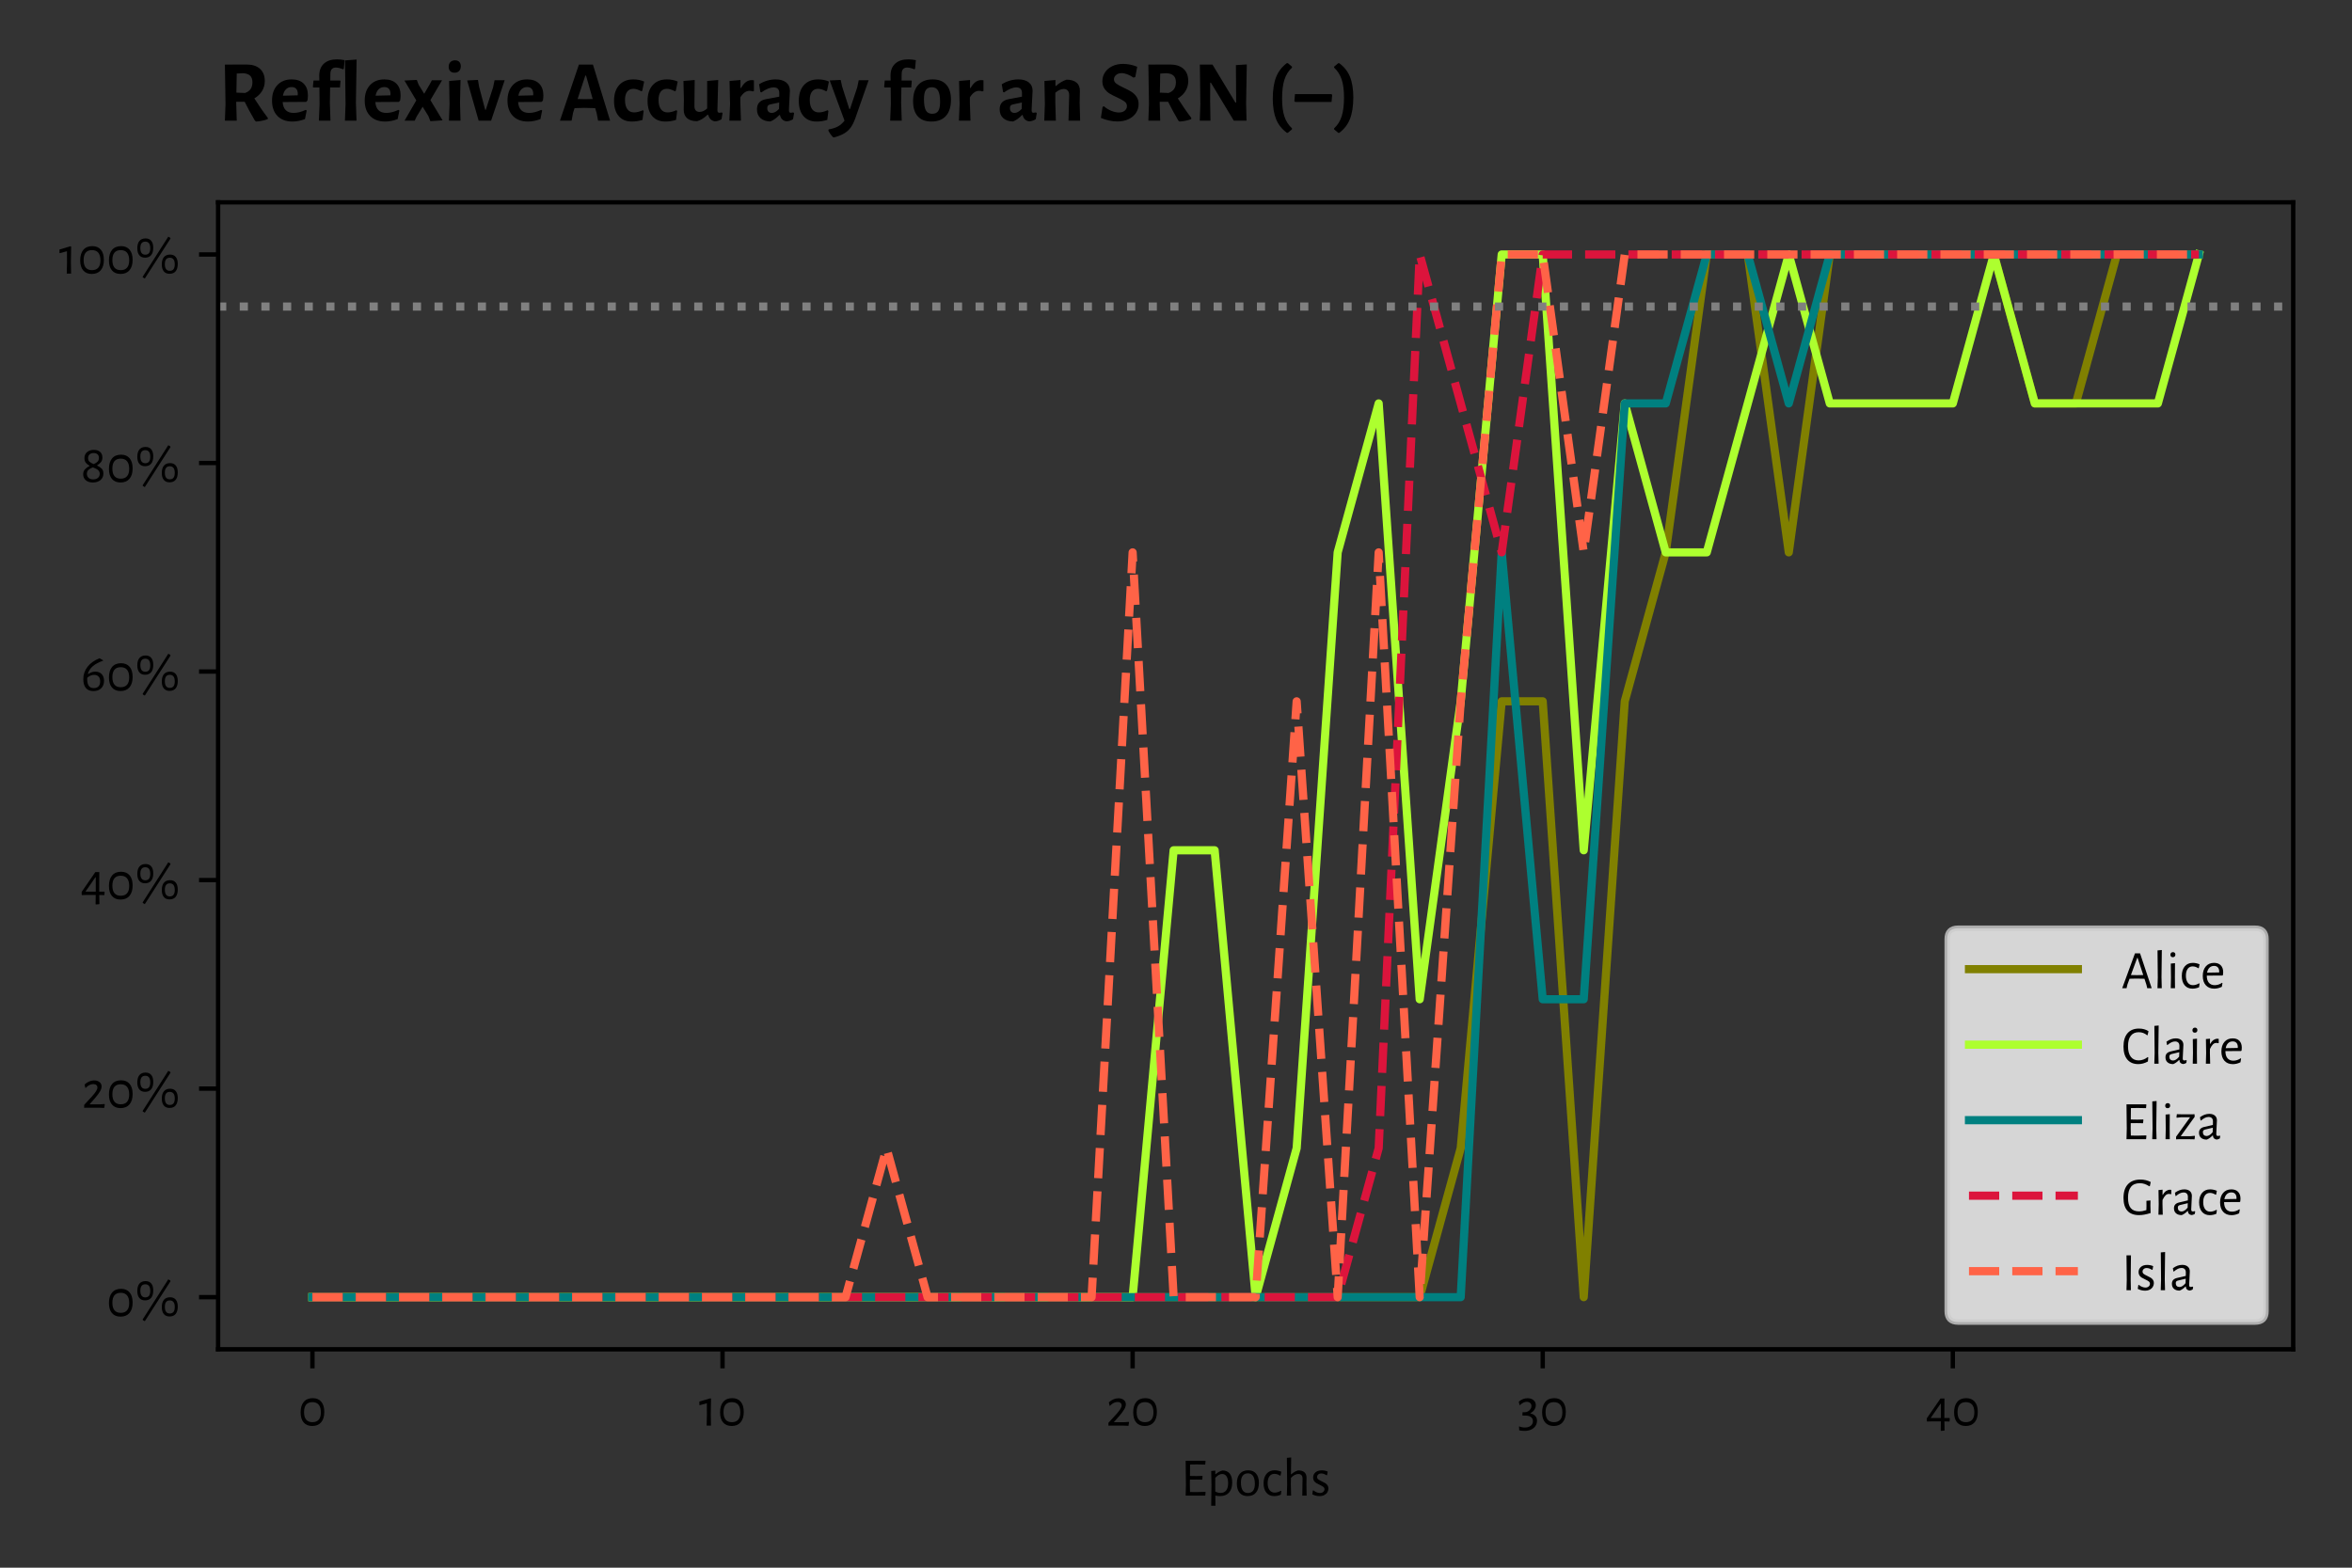 <?xml version="1.0" encoding="utf-8" standalone="no"?>
<!DOCTYPE svg PUBLIC "-//W3C//DTD SVG 1.1//EN"
  "http://www.w3.org/Graphics/SVG/1.1/DTD/svg11.dtd">
<!-- Created with matplotlib (https://matplotlib.org/) -->
<svg height="288pt" version="1.1" viewBox="0 0 432 288" width="432pt" xmlns="http://www.w3.org/2000/svg" xmlns:xlink="http://www.w3.org/1999/xlink">
 <rect x="0" y="0" width="432" height="288" fill="#333333" stroke="none"/>
 <defs>
  <style type="text/css">*{stroke-linecap:butt;stroke-linejoin:round;}</style>
 </defs>
 <g id="figure_1">
  <g id="patch_1">
   <path d="M 0 288 
L 432 288 
L 432 0 
L 0 0 
z
" style="fill:none;"/>
  </g>
  <g id="axes_1">
   <g id="patch_2">
    <path d="M 40.06 247.877 
L 421.2 247.877 
L 421.2 37.17 
L 40.06 37.17 
z
" style="fill:none;"/>
   </g>
   <g id="matplotlib.axis_1">
    <g id="xtick_1">
     <g id="line2d_1">
      <defs>
       <path d="M 0 0 
L 0 3.5 
" id="mfe9cd9cbf0" style="stroke:#000000;stroke-width:0.8;"/>
      </defs>
      <g>
       <use style="stroke:#000000;stroke-width:0.8;" x="57.385" xlink:href="#mfe9cd9cbf0" y="247.877"/>
      </g>
     </g>
     <g id="text_1">
      <!-- 0 -->
      <g transform="translate(54.745 261.898)scale(0.1 -0.1)">
       <defs>
        <path d="M 27 50.406 
Q 37.094 50.406 42.641 43.844 
Q 48.203 37.297 48.203 25.203 
Q 48.203 12.797 42.391 6.047 
Q 36.594 -0.703 26 -0.703 
Q 15.797 -0.703 10.25 5.797 
Q 4.703 12.297 4.703 24.203 
Q 4.703 36.797 10.5 43.594 
Q 16.297 50.406 27 50.406 
z
M 26.297 43.094 
Q 18.703 43.094 14.844 38.5 
Q 11 33.906 11 24.797 
Q 11 15.594 14.891 10.938 
Q 18.797 6.297 26.406 6.297 
Q 34 6.297 37.953 10.844 
Q 41.906 15.406 41.906 24.297 
Q 41.906 33.594 37.953 38.344 
Q 34 43.094 26.297 43.094 
z
" id="AlegreyaSans-Regular-48"/>
       </defs>
       <use xlink:href="#AlegreyaSans-Regular-48"/>
      </g>
     </g>
    </g>
    <g id="xtick_2">
     <g id="line2d_2">
      <g>
       <use style="stroke:#000000;stroke-width:0.8;" x="132.709" xlink:href="#mfe9cd9cbf0" y="247.877"/>
      </g>
     </g>
     <g id="text_2">
      <!-- 10 -->
      <g transform="translate(128.349 261.898)scale(0.1 -0.1)">
       <defs>
        <path d="M 22.5 49.406 
L 22 20.703 
L 22.406 0 
L 14.406 0 
L 14.906 19.703 
L 14.797 41.094 
L 1.906 37.5 
L 1.094 37.906 
L 1.094 44.203 
L 21.297 50.203 
z
" id="AlegreyaSans-Regular-49"/>
       </defs>
       <use xlink:href="#AlegreyaSans-Regular-49"/>
       <use x="34.4" xlink:href="#AlegreyaSans-Regular-48"/>
      </g>
     </g>
    </g>
    <g id="xtick_3">
     <g id="line2d_3">
      <g>
       <use style="stroke:#000000;stroke-width:0.8;" x="208.033" xlink:href="#mfe9cd9cbf0" y="247.877"/>
      </g>
     </g>
     <g id="text_3">
      <!-- 20 -->
      <g transform="translate(203.118 261.898)scale(0.1 -0.1)">
       <defs>
        <path d="M 23 50.203 
Q 29 50.203 32.844 47.141 
Q 36.703 44.094 36.703 39.094 
Q 36.703 35.094 33.891 30.141 
Q 31.094 25.203 25 18.094 
L 14.906 6.594 
L 15.094 6.203 
L 33.594 6.203 
L 42 6.797 
L 42.594 6.297 
L 41.5 -0.406 
L 31.297 0 
L 8.906 0 
L 5.203 -0.203 
L 4.703 0.203 
L 4.703 5.203 
L 18.594 20.297 
Q 24 26.297 26.5 30.25 
Q 29 34.203 29 37.203 
Q 29 39.906 27 41.656 
Q 25 43.406 21.406 43.406 
Q 17.797 43.406 14.25 41.594 
Q 10.703 39.797 7.797 36.594 
L 6.797 36.594 
L 5.5 42.703 
Q 9.406 46.297 13.906 48.25 
Q 18.406 50.203 23 50.203 
z
" id="AlegreyaSans-Regular-50"/>
       </defs>
       <use xlink:href="#AlegreyaSans-Regular-50"/>
       <use x="45.5" xlink:href="#AlegreyaSans-Regular-48"/>
      </g>
     </g>
    </g>
    <g id="xtick_4">
     <g id="line2d_4">
      <g>
       <use style="stroke:#000000;stroke-width:0.8;" x="283.357" xlink:href="#mfe9cd9cbf0" y="247.877"/>
      </g>
     </g>
     <g id="text_4">
      <!-- 30 -->
      <g transform="translate(278.657 261.898)scale(0.1 -0.1)">
       <defs>
        <path d="M 19.094 50.297 
Q 25.906 50.297 30.094 46.75 
Q 34.297 43.203 34.297 37.594 
Q 34.297 33.297 31.75 29.297 
Q 29.203 25.297 24.297 22.797 
L 24.297 22.406 
Q 30.297 21 33.391 17.594 
Q 36.5 14.203 36.5 9.094 
Q 36.5 3.594 33.641 -0.703 
Q 30.797 -5 25.594 -7.344 
Q 20.406 -9.703 13.703 -9.703 
Q 9.094 -9.703 3.906 -8.797 
L 3.406 -2 
L 4 -1.5 
Q 8.703 -3.5 14.203 -3.5 
Q 20.797 -3.5 24.891 -0.344 
Q 29 2.797 29 8.094 
Q 29 12.797 25.641 15.5 
Q 22.297 18.203 16.094 18.406 
L 10.203 18.406 
L 9.703 19 
L 9.906 24.5 
L 14.297 24.594 
Q 17 24.594 19.797 26.094 
Q 22.594 27.594 24.438 30.188 
Q 26.297 32.797 26.297 35.906 
Q 26.297 39.5 23.891 41.594 
Q 21.5 43.703 17.594 43.703 
Q 14.5 43.703 11.547 42.25 
Q 8.594 40.797 5.203 37.797 
L 4.297 37.797 
L 3.094 44.094 
Q 10.594 50.297 19.094 50.297 
z
" id="AlegreyaSans-Regular-51"/>
       </defs>
       <use xlink:href="#AlegreyaSans-Regular-51"/>
       <use x="41.2" xlink:href="#AlegreyaSans-Regular-48"/>
      </g>
     </g>
    </g>
    <g id="xtick_5">
     <g id="line2d_5">
      <g>
       <use style="stroke:#000000;stroke-width:0.8;" x="358.681" xlink:href="#mfe9cd9cbf0" y="247.877"/>
      </g>
     </g>
     <g id="text_5">
      <!-- 40 -->
      <g transform="translate(353.636 261.898)scale(0.1 -0.1)">
       <defs>
        <path d="M 35.203 7.703 
L 35 7.703 
L 35.297 -8.594 
L 34.797 -9.203 
L 28.797 -9.703 
L 28.297 -9.094 
L 28.5 7.703 
L 9.797 7.703 
L 3.203 7.5 
L 2.703 8.297 
L 2.703 13.406 
L 27.797 49.797 
L 35.094 49.797 
L 34.906 13.906 
L 44.297 13.906 
L 44.906 13.094 
L 44.406 7.5 
z
M 28.594 13.906 
L 28.594 40.203 
L 27.906 40.203 
L 9.703 13.906 
z
" id="AlegreyaSans-Regular-52"/>
       </defs>
       <use xlink:href="#AlegreyaSans-Regular-52"/>
       <use x="48.1" xlink:href="#AlegreyaSans-Regular-48"/>
      </g>
     </g>
    </g>
    <g id="text_6">
     <!-- Epochs -->
     <g transform="translate(216.845 274.768)scale(0.1 -0.1)">
      <defs>
       <path d="M 45.906 6.203 
L 45.297 0 
L 9.297 0 
L 9.797 19.297 
L 9.297 64.094 
L 45.406 64.094 
L 45.797 63.297 
L 45.203 57.094 
L 30.094 57.406 
L 17.406 57.203 
L 17.203 36.203 
L 29.203 36 
L 39.797 36.297 
L 40.406 35.594 
L 39.703 29.406 
L 28.5 29.594 
L 17.094 29.5 
L 17 20 
L 17.297 6.703 
L 30 6.594 
L 45.406 7 
z
" id="AlegreyaSans-Regular-69"/>
       <path d="M 28.797 46.297 
Q 37.406 46.297 42 40.594 
Q 46.594 34.906 46.594 24.297 
Q 46.594 12.297 40.797 5.75 
Q 35 -0.797 24.297 -0.797 
Q 20.094 -0.797 15.594 0.094 
L 15.797 -18.5 
L 8 -18.5 
L 8.5 19.406 
L 8 45.297 
L 15.594 46 
L 15.5 39.5 
L 16.203 39.5 
Q 19.703 42.406 22.5 43.906 
Q 25.297 45.406 28.797 46.297 
z
M 25.297 5 
Q 31.906 5 35.5 9.594 
Q 39.094 14.203 39.094 22.703 
Q 39.094 31 36.25 35.391 
Q 33.406 39.797 28.094 39.797 
Q 25 39.797 21.953 38.094 
Q 18.906 36.406 15.5 32.797 
L 15.406 20.094 
L 15.5 7.594 
Q 20.406 5 25.297 5 
z
" id="AlegreyaSans-Regular-112"/>
       <path d="M 25.094 46.594 
Q 34.406 46.594 39.547 40.547 
Q 44.703 34.5 44.703 23.5 
Q 44.703 11.906 39.297 5.547 
Q 33.906 -0.797 23.906 -0.797 
Q 14.5 -0.797 9.344 5.25 
Q 4.203 11.297 4.203 22.297 
Q 4.203 33.906 9.641 40.25 
Q 15.094 46.594 25.094 46.594 
z
M 24.594 41 
Q 18.297 41 15 36.703 
Q 11.703 32.406 11.703 24.094 
Q 11.703 14.5 14.953 9.703 
Q 18.203 4.906 24.406 4.906 
Q 30.703 4.906 34 9.094 
Q 37.297 13.297 37.297 21.703 
Q 37.297 31.203 34.047 36.094 
Q 30.797 41 24.594 41 
z
" id="AlegreyaSans-Regular-111"/>
       <path d="M 24.5 46.594 
Q 27.594 46.594 30.938 45.844 
Q 34.297 45.094 36.797 43.906 
L 35.406 37 
L 34.5 36.703 
Q 29.297 40.094 24.203 40.094 
Q 18.297 40.094 15 35.594 
Q 11.703 31.094 11.703 23 
Q 11.703 14.906 15.141 10.25 
Q 18.594 5.594 24.703 5.594 
Q 27.406 5.594 30.344 6.5 
Q 33.297 7.406 35.906 9 
L 36.797 8.5 
L 35.906 1.797 
Q 29.797 -0.797 23.703 -0.797 
Q 14.594 -0.797 9.391 5.453 
Q 4.203 11.703 4.203 22.594 
Q 4.203 33.703 9.641 40.141 
Q 15.094 46.594 24.5 46.594 
z
" id="AlegreyaSans-Regular-99"/>
       <path d="M 37.297 31.094 
Q 37.406 35.203 35.406 37.5 
Q 33.406 39.797 29.5 39.797 
Q 22.906 39.797 16 32.703 
L 15.797 20.094 
L 16.297 0 
L 8.406 0 
L 9 19.5 
L 8.5 69.5 
L 16.406 70.203 
L 16 39.297 
L 16.594 39.297 
Q 22.797 44.797 29.297 46.406 
Q 36.906 46.406 40.797 42.906 
Q 44.703 39.406 44.594 32.906 
L 44.406 19.906 
L 44.797 0 
L 36.797 0 
z
" id="AlegreyaSans-Regular-104"/>
       <path d="M 20.5 46.5 
Q 26.203 46.5 31.5 44.297 
L 30.406 37.797 
L 29.203 37.5 
Q 24.203 40.797 19.594 40.797 
Q 16.203 40.797 14.094 38.891 
Q 12 37 12 34.297 
Q 12 31.594 14.141 29.938 
Q 16.297 28.297 20.797 26.203 
Q 24.703 24.406 27.047 22.953 
Q 29.406 21.5 31.094 19.094 
Q 32.797 16.703 32.797 13.203 
Q 32.797 9.5 30.891 6.297 
Q 29 3.094 25.297 1.141 
Q 21.594 -0.797 16.5 -0.797 
Q 9.5 -0.797 3.203 2.5 
L 4.203 9.297 
L 5.094 9.906 
Q 7.906 7.5 11.156 6.203 
Q 14.406 4.906 17.297 4.906 
Q 21 4.906 23.297 6.953 
Q 25.594 9 25.594 11.797 
Q 25.594 14.5 23.438 16.141 
Q 21.297 17.797 16.797 19.906 
Q 12.906 21.703 10.5 23.141 
Q 8.094 24.594 6.391 27.094 
Q 4.703 29.594 4.703 33.297 
Q 4.703 39.094 8.953 42.797 
Q 13.203 46.5 20.5 46.5 
z
" id="AlegreyaSans-Regular-115"/>
      </defs>
      <use xlink:href="#AlegreyaSans-Regular-69"/>
      <use x="48.2" xlink:href="#AlegreyaSans-Regular-112"/>
      <use x="99.1" xlink:href="#AlegreyaSans-Regular-111"/>
      <use x="148.2" xlink:href="#AlegreyaSans-Regular-99"/>
      <use x="186.7" xlink:href="#AlegreyaSans-Regular-104"/>
      <use x="238.7" xlink:href="#AlegreyaSans-Regular-115"/>
     </g>
    </g>
   </g>
   <g id="matplotlib.axis_2">
    <g id="ytick_1">
     <g id="line2d_6">
      <defs>
       <path d="M 0 0 
L -3.5 0 
" id="m7530959722" style="stroke:#000000;stroke-width:0.8;"/>
      </defs>
      <g>
       <use style="stroke:#000000;stroke-width:0.8;" x="40.06" xlink:href="#m7530959722" y="238.3"/>
      </g>
     </g>
     <g id="text_7">
      <!-- 0% -->
      <g transform="translate(19.54 241.81)scale(0.1 -0.1)">
       <defs>
        <path d="M 64.406 65.797 
L 65 64.406 
L 17.797 -9.094 
L 14.297 -7.094 
L 13.797 -5.906 
L 60.906 67.797 
z
M 19.203 64.594 
Q 26 64.594 29.641 60.141 
Q 33.297 55.703 33.297 47.406 
Q 33.297 38.5 29.391 33.844 
Q 25.5 29.203 18.203 29.203 
Q 11.406 29.203 7.703 33.641 
Q 4 38.094 4 46.5 
Q 4 55.297 7.891 59.938 
Q 11.797 64.594 19.203 64.594 
z
M 18.594 58.703 
Q 9.594 58.703 9.594 47 
Q 9.594 34.703 18.703 34.703 
Q 27.797 34.703 27.797 46.5 
Q 27.797 58.703 18.594 58.703 
z
M 64.203 34.906 
Q 71 34.906 74.641 30.5 
Q 78.297 26.094 78.297 17.797 
Q 78.297 8.906 74.438 4.25 
Q 70.594 -0.406 63.203 -0.406 
Q 56.406 -0.406 52.703 4.047 
Q 49 8.5 49 16.797 
Q 49 25.594 52.891 30.25 
Q 56.797 34.906 64.203 34.906 
z
M 63.594 29.094 
Q 54.594 29.094 54.594 17.297 
Q 54.594 5.094 63.703 5.094 
Q 72.797 5.094 72.797 16.906 
Q 72.797 29.094 63.594 29.094 
z
" id="AlegreyaSans-Regular-37"/>
       </defs>
       <use xlink:href="#AlegreyaSans-Regular-48"/>
       <use x="52.8" xlink:href="#AlegreyaSans-Regular-37"/>
      </g>
     </g>
    </g>
    <g id="ytick_2">
     <g id="line2d_7">
      <g>
       <use style="stroke:#000000;stroke-width:0.8;" x="40.06" xlink:href="#m7530959722" y="199.989"/>
      </g>
     </g>
     <g id="text_8">
      <!-- 20% -->
      <g transform="translate(14.99 203.5)scale(0.1 -0.1)">
       <use xlink:href="#AlegreyaSans-Regular-50"/>
       <use x="45.5" xlink:href="#AlegreyaSans-Regular-48"/>
       <use x="98.3" xlink:href="#AlegreyaSans-Regular-37"/>
      </g>
     </g>
    </g>
    <g id="ytick_3">
     <g id="line2d_8">
      <g>
       <use style="stroke:#000000;stroke-width:0.8;" x="40.06" xlink:href="#m7530959722" y="161.679"/>
      </g>
     </g>
     <g id="text_9">
      <!-- 40% -->
      <g transform="translate(14.73 165.189)scale(0.1 -0.1)">
       <use xlink:href="#AlegreyaSans-Regular-52"/>
       <use x="48.1" xlink:href="#AlegreyaSans-Regular-48"/>
       <use x="100.9" xlink:href="#AlegreyaSans-Regular-37"/>
      </g>
     </g>
    </g>
    <g id="ytick_4">
     <g id="line2d_9">
      <g>
       <use style="stroke:#000000;stroke-width:0.8;" x="40.06" xlink:href="#m7530959722" y="123.369"/>
      </g>
     </g>
     <g id="text_10">
      <!-- 60% -->
      <g transform="translate(14.84 126.879)scale(0.1 -0.1)">
       <defs>
        <path d="M 26.703 34.906 
Q 34.203 34.906 38.453 30.297 
Q 42.703 25.703 42.703 18 
Q 42.703 9.703 37.5 4.453 
Q 32.297 -0.797 23.203 -0.797 
Q 14 -0.797 9.297 4.891 
Q 4.594 10.594 4.594 21.094 
Q 4.594 33.797 12.344 43.797 
Q 20.094 53.797 34.203 59.406 
L 34.703 59.406 
L 40.906 55.797 
L 40.906 55 
Q 28.906 50.797 22.156 45 
Q 15.406 39.203 13.094 31.203 
L 13.703 30.5 
Q 19.703 34.906 26.703 34.906 
z
M 23.797 4.703 
Q 29.406 4.703 32.5 7.844 
Q 35.594 11 35.594 16.906 
Q 35.594 22.703 32.688 25.844 
Q 29.797 29 24.5 29 
Q 17.906 29 11.906 23.797 
Q 11.797 22.906 11.797 21.094 
Q 11.797 12.906 14.688 8.797 
Q 17.594 4.703 23.797 4.703 
z
" id="AlegreyaSans-Regular-54"/>
       </defs>
       <use xlink:href="#AlegreyaSans-Regular-54"/>
       <use x="47" xlink:href="#AlegreyaSans-Regular-48"/>
       <use x="99.8" xlink:href="#AlegreyaSans-Regular-37"/>
      </g>
     </g>
    </g>
    <g id="ytick_5">
     <g id="line2d_10">
      <g>
       <use style="stroke:#000000;stroke-width:0.8;" x="40.06" xlink:href="#m7530959722" y="85.058"/>
      </g>
     </g>
     <g id="text_11">
      <!-- 80% -->
      <g transform="translate(14.799 88.568)scale(0.1 -0.1)">
       <defs>
        <path d="M 24.5 59.203 
Q 31.797 59.203 35.938 55.453 
Q 40.094 51.703 40.094 45.203 
Q 40.094 40.094 37.5 36.797 
Q 34.906 33.5 30.406 30.906 
L 30.406 30.406 
Q 35.797 27.797 38.844 24.641 
Q 41.906 21.5 41.906 15.797 
Q 41.906 8.297 36.594 3.797 
Q 31.297 -0.703 22.5 -0.703 
Q 14.297 -0.703 9.547 3.438 
Q 4.797 7.594 4.797 14.297 
Q 4.797 19.906 8 23.453 
Q 11.203 27 16.5 29.594 
L 16.5 30.094 
Q 12.297 32.297 9.688 35.5 
Q 7.094 38.703 7.094 43.906 
Q 7.094 51 11.891 55.094 
Q 16.703 59.203 24.5 59.203 
z
M 24.094 53.406 
Q 19.406 53.406 16.594 50.906 
Q 13.797 48.406 13.797 44.094 
Q 13.797 39.797 16.438 37.438 
Q 19.094 35.094 24.094 33.094 
Q 28.594 35 31.141 37.547 
Q 33.703 40.094 33.703 44.5 
Q 33.703 48.703 31.141 51.047 
Q 28.594 53.406 24.094 53.406 
z
M 22.703 27.094 
Q 17.594 25.297 14.594 22.594 
Q 11.594 19.906 11.594 15.094 
Q 11.594 10.594 14.75 7.797 
Q 17.906 5 23.203 5 
Q 28.703 5 31.953 7.844 
Q 35.203 10.703 35.203 15.297 
Q 35.203 18.5 33.5 20.641 
Q 31.797 22.797 29.438 24.047 
Q 27.094 25.297 22.703 27.094 
z
" id="AlegreyaSans-Regular-56"/>
       </defs>
       <use xlink:href="#AlegreyaSans-Regular-56"/>
       <use x="47.4" xlink:href="#AlegreyaSans-Regular-48"/>
       <use x="100.2" xlink:href="#AlegreyaSans-Regular-37"/>
      </g>
     </g>
    </g>
    <g id="ytick_6">
     <g id="line2d_11">
      <g>
       <use style="stroke:#000000;stroke-width:0.8;" x="40.06" xlink:href="#m7530959722" y="46.748"/>
      </g>
     </g>
     <g id="text_12">
      <!-- 100% -->
      <g transform="translate(10.819 50.258)scale(0.1 -0.1)">
       <use xlink:href="#AlegreyaSans-Regular-49"/>
       <use x="34.4" xlink:href="#AlegreyaSans-Regular-48"/>
       <use x="87.2" xlink:href="#AlegreyaSans-Regular-48"/>
       <use x="140" xlink:href="#AlegreyaSans-Regular-37"/>
      </g>
     </g>
    </g>
   </g>
   <g id="line2d_12">
    <path clip-path="url(#p72a2c7a89c)" d="M 57.385 238.3 
L 64.917 238.3 
L 72.449 238.3 
L 79.982 238.3 
L 87.514 238.3 
L 95.047 238.3 
L 102.579 238.3 
L 110.111 238.3 
L 117.644 238.3 
L 125.176 238.3 
L 132.709 238.3 
L 140.241 238.3 
L 147.773 238.3 
L 155.306 238.3 
L 162.838 238.3 
L 170.371 238.3 
L 177.903 238.3 
L 185.436 238.3 
L 192.968 238.3 
L 200.5 238.3 
L 208.033 238.3 
L 215.565 238.3 
L 223.098 238.3 
L 230.63 238.3 
L 238.162 238.3 
L 245.695 238.3 
L 253.227 238.3 
L 260.76 238.3 
L 268.292 210.935 
L 275.824 128.841 
L 283.357 128.841 
L 290.889 238.3 
L 298.422 128.841 
L 305.954 101.477 
L 313.487 46.748 
L 321.019 46.748 
L 328.551 101.477 
L 336.084 46.748 
L 343.616 46.748 
L 351.149 46.748 
L 358.681 46.748 
L 366.213 46.748 
L 373.746 74.112 
L 381.278 74.112 
L 388.811 46.748 
L 396.343 46.748 
L 403.875 46.748 
" style="fill:none;stroke:#808000;stroke-linecap:square;stroke-width:1.5;"/>
   </g>
   <g id="line2d_13">
    <path clip-path="url(#p72a2c7a89c)" d="M 57.385 238.3 
L 64.917 238.3 
L 72.449 238.3 
L 79.982 238.3 
L 87.514 238.3 
L 95.047 238.3 
L 102.579 238.3 
L 110.111 238.3 
L 117.644 238.3 
L 125.176 238.3 
L 132.709 238.3 
L 140.241 238.3 
L 147.773 238.3 
L 155.306 238.3 
L 162.838 238.3 
L 170.371 238.3 
L 177.903 238.3 
L 185.436 238.3 
L 192.968 238.3 
L 200.5 238.3 
L 208.033 238.3 
L 215.565 156.206 
L 223.098 156.206 
L 230.63 238.3 
L 238.162 210.935 
L 245.695 101.477 
L 253.227 74.112 
L 260.76 183.571 
L 268.292 128.841 
L 275.824 46.748 
L 283.357 46.748 
L 290.889 156.206 
L 298.422 74.112 
L 305.954 101.477 
L 313.487 101.477 
L 321.019 74.112 
L 328.551 46.748 
L 336.084 74.112 
L 343.616 74.112 
L 351.149 74.112 
L 358.681 74.112 
L 366.213 46.748 
L 373.746 74.112 
L 381.278 74.112 
L 388.811 74.112 
L 396.343 74.112 
L 403.875 46.748 
" style="fill:none;stroke:#adff2f;stroke-linecap:square;stroke-width:1.5;"/>
   </g>
   <g id="line2d_14">
    <path clip-path="url(#p72a2c7a89c)" d="M 57.385 238.3 
L 64.917 238.3 
L 72.449 238.3 
L 79.982 238.3 
L 87.514 238.3 
L 95.047 238.3 
L 102.579 238.3 
L 110.111 238.3 
L 117.644 238.3 
L 125.176 238.3 
L 132.709 238.3 
L 140.241 238.3 
L 147.773 238.3 
L 155.306 238.3 
L 162.838 238.3 
L 170.371 238.3 
L 177.903 238.3 
L 185.436 238.3 
L 192.968 238.3 
L 200.5 238.3 
L 208.033 238.3 
L 215.565 238.3 
L 223.098 238.3 
L 230.63 238.3 
L 238.162 238.3 
L 245.695 238.3 
L 253.227 238.3 
L 260.76 238.3 
L 268.292 238.3 
L 275.824 101.477 
L 283.357 183.571 
L 290.889 183.571 
L 298.422 74.112 
L 305.954 74.112 
L 313.487 46.748 
L 321.019 46.748 
L 328.551 74.112 
L 336.084 46.748 
L 343.616 46.748 
L 351.149 46.748 
L 358.681 46.748 
L 366.213 46.748 
L 373.746 46.748 
L 381.278 46.748 
L 388.811 46.748 
L 396.343 46.748 
L 403.875 46.748 
" style="fill:none;stroke:#008080;stroke-linecap:square;stroke-width:1.5;"/>
   </g>
   <g id="line2d_15">
    <path clip-path="url(#p72a2c7a89c)" d="M 57.385 238.3 
L 64.917 238.3 
L 72.449 238.3 
L 79.982 238.3 
L 87.514 238.3 
L 95.047 238.3 
L 102.579 238.3 
L 110.111 238.3 
L 117.644 238.3 
L 125.176 238.3 
L 132.709 238.3 
L 140.241 238.3 
L 147.773 238.3 
L 155.306 238.3 
L 162.838 238.3 
L 170.371 238.3 
L 177.903 238.3 
L 185.436 238.3 
L 192.968 238.3 
L 200.5 238.3 
L 208.033 238.3 
L 215.565 238.3 
L 223.098 238.3 
L 230.63 238.3 
L 238.162 238.3 
L 245.695 238.3 
L 253.227 210.935 
L 260.76 46.748 
L 268.292 74.112 
L 275.824 101.477 
L 283.357 46.748 
L 290.889 46.748 
L 298.422 46.748 
L 305.954 46.748 
L 313.487 46.748 
L 321.019 46.748 
L 328.551 46.748 
L 336.084 46.748 
L 343.616 46.748 
L 351.149 46.748 
L 358.681 46.748 
L 366.213 46.748 
L 373.746 46.748 
L 381.278 46.748 
L 388.811 46.748 
L 396.343 46.748 
L 403.875 46.748 
" style="fill:none;stroke:#dc143c;stroke-dasharray:5.55,2.4;stroke-dashoffset:0;stroke-width:1.5;"/>
   </g>
   <g id="line2d_16">
    <path clip-path="url(#p72a2c7a89c)" d="M 57.385 238.3 
L 64.917 238.3 
L 72.449 238.3 
L 79.982 238.3 
L 87.514 238.3 
L 95.047 238.3 
L 102.579 238.3 
L 110.111 238.3 
L 117.644 238.3 
L 125.176 238.3 
L 132.709 238.3 
L 140.241 238.3 
L 147.773 238.3 
L 155.306 238.3 
L 162.838 210.935 
L 170.371 238.3 
L 177.903 238.3 
L 185.436 238.3 
L 192.968 238.3 
L 200.5 238.3 
L 208.033 101.477 
L 215.565 238.3 
L 223.098 238.3 
L 230.63 238.3 
L 238.162 128.841 
L 245.695 238.3 
L 253.227 101.477 
L 260.76 238.3 
L 268.292 128.841 
L 275.824 46.748 
L 283.357 46.748 
L 290.889 101.477 
L 298.422 46.748 
L 305.954 46.748 
L 313.487 46.748 
L 321.019 46.748 
L 328.551 46.748 
L 336.084 46.748 
L 343.616 46.748 
L 351.149 46.748 
L 358.681 46.748 
L 366.213 46.748 
L 373.746 46.748 
L 381.278 46.748 
L 388.811 46.748 
L 396.343 46.748 
L 403.875 46.748 
" style="fill:none;stroke:#ff6347;stroke-dasharray:5.55,2.4;stroke-dashoffset:0;stroke-width:1.5;"/>
   </g>
   <g id="line2d_17">
    <path clip-path="url(#p72a2c7a89c)" d="M 40.06 56.325 
L 421.2 56.325 
" style="fill:none;stroke:#808080;stroke-dasharray:1.5,2.475;stroke-dashoffset:0;stroke-width:1.5;"/>
   </g>
   <g id="patch_3">
    <path d="M 40.06 247.877 
L 40.06 37.17 
" style="fill:none;stroke:#000000;stroke-linecap:square;stroke-linejoin:miter;stroke-width:0.8;"/>
   </g>
   <g id="patch_4">
    <path d="M 421.2 247.877 
L 421.2 37.17 
" style="fill:none;stroke:#000000;stroke-linecap:square;stroke-linejoin:miter;stroke-width:0.8;"/>
   </g>
   <g id="patch_5">
    <path d="M 40.06 247.877 
L 421.2 247.877 
" style="fill:none;stroke:#000000;stroke-linecap:square;stroke-linejoin:miter;stroke-width:0.8;"/>
   </g>
   <g id="patch_6">
    <path d="M 40.06 37.17 
L 421.2 37.17 
" style="fill:none;stroke:#000000;stroke-linecap:square;stroke-linejoin:miter;stroke-width:0.8;"/>
   </g>
   <g id="text_13">
    <!-- Reflexive Accuracy for an SRN (−) -->
    <g transform="translate(40.06 22.17)scale(0.16 -0.16)">
     <defs>
      <path d="M 41.594 25.594 
Q 49.406 13.203 57.094 3.203 
L 56.906 1.703 
Q 50.406 -0.594 43.594 -1 
L 42.203 0.094 
Q 35 12.5 30.5 21.703 
L 20.797 21.703 
L 20.797 20.406 
L 21.406 0 
L 7.797 0 
L 8.5 19.203 
L 7.797 64.406 
L 32.5 64.5 
Q 42.594 64.5 48.094 59.547 
Q 53.594 54.594 53.594 45.406 
Q 53.594 39.203 50.438 34.047 
Q 47.297 28.906 41.594 25.594 
z
M 21 32.203 
L 30.906 31.797 
Q 39.406 34.703 39.406 44.094 
Q 39.406 49.203 36.656 51.75 
Q 33.906 54.297 28.203 54.5 
L 21.406 54.094 
z
" id="AlegreyaSans-Bold-82"/>
      <path d="M 42.094 21.594 
L 15.094 21.406 
Q 16 8.906 27.797 8.906 
Q 34 8.906 41.594 12.406 
L 42.703 11.703 
L 40.703 1.797 
Q 33.094 -1 26.406 -1 
Q 15.406 -1 9.156 5.391 
Q 2.906 11.797 2.906 23.094 
Q 2.906 34.297 9 40.844 
Q 15.094 47.406 25.5 47.406 
Q 34.406 47.406 39.25 42.547 
Q 44.094 37.703 44.094 29 
Q 44.094 26.703 43.594 23.203 
z
M 32.5 30.5 
Q 32.5 34.5 30.703 36.547 
Q 28.906 38.594 25.406 38.594 
Q 21.5 38.594 18.891 36.047 
Q 16.297 33.5 15.406 28.703 
L 32.297 29.094 
z
" id="AlegreyaSans-Bold-101"/>
      <path d="M 30.297 70.406 
Q 34.406 70.406 39 69.5 
L 38.094 59.594 
L 37.203 59 
Q 32.5 61 29 61 
Q 22.797 61 22.703 53.906 
L 22.594 46.094 
L 33.906 46.094 
L 34.297 45.406 
L 33.703 38.094 
L 22.406 38.094 
L 22.094 20.5 
L 22.797 0 
L 9.5 0 
L 10.297 19.297 
L 10.094 38.094 
L 3.094 38.094 
L 2.594 38.797 
L 3.297 46.094 
L 10 46.094 
L 9.906 51.594 
Q 9.906 60.594 15.25 65.5 
Q 20.594 70.406 30.297 70.406 
z
" id="AlegreyaSans-Bold-102"/>
      <path d="M 19.094 20.5 
L 19.797 0 
L 6.5 0 
L 7.203 19.297 
L 6.594 69.203 
L 19.906 70.203 
z
" id="AlegreyaSans-Bold-108"/>
      <path d="M 17.594 41.297 
L 24 30.906 
L 30.297 41.703 
L 32.797 46.406 
L 44.5 46.406 
L 31.094 23.594 
L 45.094 0.406 
L 31.094 -0.594 
L 28.797 5.297 
L 22.203 16 
L 15.297 4.703 
L 13.094 0 
L 1.406 0 
L 14.906 23.297 
L 1.297 46.094 
L 15.5 46.797 
z
" id="AlegreyaSans-Bold-120"/>
      <path d="M 7 19.203 
L 6.5 45.594 
L 19.594 46.703 
L 19 20.5 
L 19.594 0 
L 6.297 0 
z
M 13.297 69.297 
Q 16.406 69.297 18.156 67.5 
Q 19.906 65.703 19.906 62.5 
Q 19.906 59.094 18 57.094 
Q 16.094 55.094 12.797 55.094 
Q 9.5 55.094 7.75 56.891 
Q 6 58.703 6 62 
Q 6 65.297 7.953 67.297 
Q 9.906 69.297 13.297 69.297 
z
" id="AlegreyaSans-Bold-105"/>
      <path d="M 14.797 39.094 
L 21.797 12.5 
L 22.5 12.5 
L 30.906 38.406 
L 32.594 46.5 
L 44.203 46.5 
L 28.594 0 
L 14.297 0 
L 1.094 46.203 
L 13.5 46.797 
z
" id="AlegreyaSans-Bold-118"/>
      <path id="AlegreyaSans-Bold-32"/>
      <path d="M 58.406 0 
L 44.594 0 
L 43 8.406 
L 41.297 14.406 
L 28.703 14.703 
L 17.594 14.406 
L 15.906 9.094 
L 14.203 0 
L 0.797 0 
L 22.594 64.406 
L 38.703 64.406 
z
M 38.406 24.906 
L 30.797 51.703 
L 29.906 51.703 
L 21.094 24.906 
L 29.703 24.703 
z
" id="AlegreyaSans-Bold-65"/>
      <path d="M 25.203 47.406 
Q 28.5 47.406 31.75 46.75 
Q 35 46.094 37.5 44.906 
L 35.297 34.297 
L 34.203 33.797 
Q 29.094 36.594 25.094 36.594 
Q 20.5 36.594 18 33.297 
Q 15.5 30 15.5 23.906 
Q 15.5 16.906 18.203 13.203 
Q 20.906 9.5 25.906 9.5 
Q 30.406 9.5 35.906 12 
L 36.906 11.203 
L 35.594 0.906 
Q 29.594 -1 23.297 -1 
Q 13.703 -1 8.297 5.25 
Q 2.906 11.5 2.906 22.703 
Q 2.906 34.297 8.797 40.844 
Q 14.703 47.406 25.203 47.406 
z
" id="AlegreyaSans-Bold-99"/>
      <path d="M 50.5 8.703 
L 49.297 1.703 
Q 45.594 -0.703 41.703 -0.797 
Q 38.797 -0.297 36.891 1.5 
Q 35 3.297 34 6.703 
L 33.094 6.703 
Q 27.406 1.094 21.297 -0.594 
Q 13.703 -0.594 9.75 2.844 
Q 5.797 6.297 5.906 12.797 
L 6.094 24.594 
L 5.594 45.594 
L 18.5 46.703 
L 18.203 17.203 
Q 18.094 13.703 19.594 11.891 
Q 21.094 10.094 24.094 10.094 
Q 28.5 10.094 32.797 14 
L 32.797 45.594 
L 45.5 46.703 
L 44.594 12.094 
Q 44.594 10.5 45.141 9.797 
Q 45.703 9.094 46.906 9.094 
Q 48 9.094 49.594 9.5 
z
" id="AlegreyaSans-Bold-117"/>
      <path d="M 31.797 46.594 
Q 32.703 46.594 34.297 46.406 
L 34.297 34.094 
L 32.906 33.594 
Q 31.203 34.297 29.203 34.297 
Q 23.406 34.297 18.703 26.797 
L 18.703 20.5 
L 19.406 0 
L 6.094 0 
L 6.906 19.203 
L 6.297 45.594 
L 18.906 46.703 
L 18.797 37.594 
L 19.594 37.594 
Q 24.5 46.594 31.797 46.594 
z
" id="AlegreyaSans-Bold-114"/>
      <path d="M 24.406 47.406 
Q 32.094 47.406 36.438 43.953 
Q 40.797 40.5 40.797 34.297 
Q 40.797 32.5 40.203 22.906 
Q 40.094 20.094 39.891 17.141 
Q 39.703 14.203 39.703 12.094 
Q 39.703 10.406 40.203 9.75 
Q 40.703 9.094 42 9.094 
Q 43 9.094 44.594 9.5 
L 45.594 8.703 
L 44.406 1.703 
Q 41.203 -0.406 37.094 -0.797 
Q 34.094 -0.5 32.094 1.344 
Q 30.094 3.203 29.406 6.5 
L 28.703 6.5 
Q 23.703 1.203 18.406 -0.906 
Q 11.203 -0.797 7.094 2.891 
Q 3 6.594 3 13 
Q 3 18 5.547 20.844 
Q 8.094 23.703 13.297 24.703 
L 28.594 27.594 
L 28.594 31.703 
Q 28.594 38.203 22.203 38.203 
Q 19.094 38.203 15.641 36.797 
Q 12.203 35.406 7.906 32.406 
L 6.906 33 
L 5.406 41.797 
Q 9.703 44.5 14.594 45.953 
Q 19.5 47.406 24.406 47.406 
z
M 17.906 18.594 
Q 16.297 18.203 15.547 17.25 
Q 14.797 16.297 14.797 14.406 
Q 14.797 11.797 16.188 10.344 
Q 17.594 8.906 20.094 8.906 
Q 24 8.906 28.297 13.5 
L 28.5 20.906 
z
" id="AlegreyaSans-Bold-97"/>
      <path d="M 14.094 39.406 
L 22.406 13.406 
L 23.203 13.406 
L 31.5 38.297 
L 33.203 46.5 
L 44.594 46.5 
L 29.406 3.094 
Q 27 -3.703 24 -7.844 
Q 21 -12 16.5 -14.641 
Q 12 -17.297 4.906 -19.203 
L 3.906 -19.094 
Q 0.5 -15.797 -1.703 -11.297 
L -1.297 -10 
Q 5 -8.906 9.094 -6.75 
Q 13.203 -4.594 16.906 0 
L -0.094 46.203 
L 12.5 46.797 
z
" id="AlegreyaSans-Bold-121"/>
      <path d="M 25.406 47.406 
Q 35.594 47.406 41 41.406 
Q 46.406 35.406 46.406 24.094 
Q 46.406 11.906 40.594 5.453 
Q 34.797 -1 23.906 -1 
Q 13.703 -1 8.297 5 
Q 2.906 11 2.906 22.297 
Q 2.906 34.5 8.703 40.953 
Q 14.5 47.406 25.406 47.406 
z
M 24.5 38.406 
Q 19.703 38.406 17.547 35.203 
Q 15.406 32 15.406 24.906 
Q 15.406 15.703 17.594 11.797 
Q 19.797 7.906 24.797 7.906 
Q 29.594 7.906 31.75 11.047 
Q 33.906 14.203 33.906 21.406 
Q 33.906 30.5 31.656 34.453 
Q 29.406 38.406 24.5 38.406 
z
" id="AlegreyaSans-Bold-111"/>
      <path d="M 34.703 29 
Q 34.797 32.5 33.141 34.453 
Q 31.5 36.406 28.406 36.406 
Q 23.906 36.406 18.797 32.094 
L 18.797 20.5 
L 19.406 0 
L 6.094 0 
L 6.797 19.203 
L 6.297 45.594 
L 18.906 46.703 
L 18.906 39.906 
L 19.594 39.906 
Q 25.094 44.906 31.594 47.094 
Q 39.203 47.094 43.203 43.641 
Q 47.203 40.203 47 33.703 
L 46.703 20.406 
L 47.297 0 
L 33.906 0 
z
" id="AlegreyaSans-Bold-110"/>
      <path d="M 28.5 65.203 
Q 36.703 65.203 44.797 61.906 
L 42.594 50.203 
L 40.594 49.406 
Q 37.203 51.797 33.547 53.188 
Q 29.906 54.594 26.906 54.594 
Q 22.906 54.594 20.5 52.438 
Q 18.094 50.297 18.094 47.5 
Q 18.094 44.594 20.75 42.594 
Q 23.406 40.594 29.094 37.906 
Q 34.594 35.406 38.047 33.25 
Q 41.5 31.094 43.953 27.594 
Q 46.406 24.094 46.406 19 
Q 46.406 13.5 43.406 8.953 
Q 40.406 4.406 34.906 1.75 
Q 29.406 -0.906 22.203 -0.906 
Q 12.703 -0.906 3.094 3.203 
L 5 15.797 
L 6.5 16.594 
Q 10.5 13.094 15.25 11.25 
Q 20 9.406 23.703 9.406 
Q 28.094 9.406 30.547 11.547 
Q 33 13.703 33 16.703 
Q 33 19.906 30.344 21.906 
Q 27.703 23.906 21.797 26.703 
Q 16.406 29.094 13 31.188 
Q 9.594 33.297 7.188 36.797 
Q 4.797 40.297 4.797 45.297 
Q 4.797 50.906 7.797 55.453 
Q 10.797 60 16.188 62.594 
Q 21.594 65.203 28.5 65.203 
z
" id="AlegreyaSans-Bold-83"/>
      <path d="M 61 19.906 
L 61.5 0 
L 46.906 0 
L 20.594 43.594 
L 19.797 43.594 
L 19.703 22.203 
L 20.094 0 
L 7.797 0 
L 8.5 19 
L 7.906 64.406 
L 22.406 64.406 
L 48.703 20.797 
L 49.594 20.797 
L 49.297 63.797 
L 61.797 64.594 
z
" id="AlegreyaSans-Bold-78"/>
      <path d="M 29.094 62 
L 29.094 60.906 
Q 23.094 55.5 20.391 47.094 
Q 17.703 38.703 17.703 25.406 
Q 17.703 12.797 20.391 4.75 
Q 23.094 -3.297 29.094 -8.797 
L 29.094 -9.906 
L 24.297 -13.906 
L 23.203 -13.906 
Q 14.703 -7.703 10.891 1.547 
Q 7.094 10.797 7 25.297 
Q 7.094 40.594 10.891 50.188 
Q 14.703 59.797 23.203 66.094 
L 24.297 66.094 
z
" id="AlegreyaSans-Bold-40"/>
      <path d="M 45.703 29.594 
L 45 21.5 
L 3.203 21.5 
L 2.297 22.406 
L 3 30.5 
L 44.797 30.5 
z
" id="AlegreyaSans-Bold-8722"/>
      <path d="M -0.094 -9.906 
L -0.094 -8.797 
Q 5.906 -3.406 8.594 5 
Q 11.297 13.406 11.297 26.703 
Q 11.297 39.297 8.594 47.344 
Q 5.906 55.406 -0.094 60.906 
L -0.094 62 
L 4.703 66 
L 5.797 66 
Q 14.297 59.797 18.094 50.547 
Q 21.906 41.297 22 26.797 
Q 21.906 11.5 18.094 1.891 
Q 14.297 -7.703 5.797 -14 
L 4.703 -14 
z
" id="AlegreyaSans-Bold-41"/>
     </defs>
     <use xlink:href="#AlegreyaSans-Bold-82"/>
     <use x="59" xlink:href="#AlegreyaSans-Bold-101"/>
     <use x="106.2" xlink:href="#AlegreyaSans-Bold-102"/>
     <use x="139.1" xlink:href="#AlegreyaSans-Bold-108"/>
     <use x="165.4" xlink:href="#AlegreyaSans-Bold-101"/>
     <use x="212.6" xlink:href="#AlegreyaSans-Bold-120"/>
     <use x="258.7" xlink:href="#AlegreyaSans-Bold-105"/>
     <use x="284.8" xlink:href="#AlegreyaSans-Bold-118"/>
     <use x="329.3" xlink:href="#AlegreyaSans-Bold-101"/>
     <use x="376.5" xlink:href="#AlegreyaSans-Bold-32"/>
     <use x="391.6" xlink:href="#AlegreyaSans-Bold-65"/>
     <use x="451.6" xlink:href="#AlegreyaSans-Bold-99"/>
     <use x="490.1" xlink:href="#AlegreyaSans-Bold-99"/>
     <use x="528.6" xlink:href="#AlegreyaSans-Bold-117"/>
     <use x="580.8" xlink:href="#AlegreyaSans-Bold-114"/>
     <use x="615.6" xlink:href="#AlegreyaSans-Bold-97"/>
     <use x="663.7" xlink:href="#AlegreyaSans-Bold-99"/>
     <use x="702.2" xlink:href="#AlegreyaSans-Bold-121"/>
     <use x="746.9" xlink:href="#AlegreyaSans-Bold-32"/>
     <use x="762" xlink:href="#AlegreyaSans-Bold-102"/>
     <use x="794.9" xlink:href="#AlegreyaSans-Bold-111"/>
     <use x="844.3" xlink:href="#AlegreyaSans-Bold-114"/>
     <use x="879.1" xlink:href="#AlegreyaSans-Bold-32"/>
     <use x="894.2" xlink:href="#AlegreyaSans-Bold-97"/>
     <use x="942.3" xlink:href="#AlegreyaSans-Bold-110"/>
     <use x="995.2" xlink:href="#AlegreyaSans-Bold-32"/>
     <use x="1010.3" xlink:href="#AlegreyaSans-Bold-83"/>
     <use x="1060.1" xlink:href="#AlegreyaSans-Bold-82"/>
     <use x="1119.1" xlink:href="#AlegreyaSans-Bold-78"/>
     <use x="1188.6" xlink:href="#AlegreyaSans-Bold-32"/>
     <use x="1203.7" xlink:href="#AlegreyaSans-Bold-40"/>
     <use x="1233.2" xlink:href="#AlegreyaSans-Bold-8722"/>
     <use x="1281.2" xlink:href="#AlegreyaSans-Bold-41"/>
    </g>
   </g>
   <g id="legend_1">
    <g id="patch_7">
     <path d="M 359.65 242.877 
L 414.2 242.877 
Q 416.2 242.877 416.2 240.877 
L 416.2 172.526 
Q 416.2 170.526 414.2 170.526 
L 359.65 170.526 
Q 357.65 170.526 357.65 172.526 
L 357.65 240.877 
Q 357.65 242.877 359.65 242.877 
z
" style="fill:#ffffff;opacity:0.8;stroke:#cccccc;stroke-linejoin:miter;"/>
    </g>
    <g id="line2d_18">
     <path d="M 361.65 178.046 
L 381.65 178.046 
" style="fill:none;stroke:#808000;stroke-linecap:square;stroke-width:1.5;"/>
    </g>
    <g id="line2d_19"/>
    <g id="text_14">
     <!-- Alice -->
     <g transform="translate(389.65 181.546)scale(0.1 -0.1)">
      <defs>
       <path d="M 55.594 0 
L 47.406 0 
L 45.906 6.406 
L 42.297 17.406 
L 27.906 17.703 
L 14.906 17.406 
L 11 6.797 
L 9.406 0 
L 1.406 0 
L 24.906 64.094 
L 34.203 64.094 
z
M 40.094 24.203 
L 29.703 55.797 
L 29 55.797 
L 17.406 24.203 
L 28.594 24 
z
" id="AlegreyaSans-Regular-65"/>
       <path d="M 15.797 20.094 
L 16.297 0 
L 8.406 0 
L 9 19.5 
L 8.5 69.5 
L 16.406 70.203 
z
" id="AlegreyaSans-Regular-108"/>
       <path d="M 8.5 19.406 
L 8.203 45.297 
L 15.906 46 
L 15.703 20.094 
L 15.906 0 
L 8.094 0 
z
M 12.203 66.297 
Q 14.203 66.297 15.406 65.094 
Q 16.609 63.906 16.609 61.797 
Q 16.609 59.594 15.359 58.297 
Q 14.109 57 11.906 57 
Q 9.797 57 8.641 58.203 
Q 7.5 59.406 7.5 61.594 
Q 7.5 63.703 8.75 65 
Q 10 66.297 12.203 66.297 
z
" id="AlegreyaSans-Regular-105"/>
       <path d="M 11.594 23.203 
L 11.594 23 
Q 11.594 14.594 15.391 10.094 
Q 19.203 5.594 26.203 5.594 
Q 29.703 5.594 33.203 6.75 
Q 36.703 7.906 39.594 10 
L 40.406 9.406 
L 39.203 2.594 
Q 32.203 -0.797 25.203 -0.797 
Q 15.406 -0.797 9.797 5.453 
Q 4.203 11.703 4.203 22.594 
Q 4.203 33.594 9.797 40.094 
Q 15.406 46.594 24.906 46.594 
Q 32.906 46.594 37.297 42.047 
Q 41.703 37.5 41.703 29.406 
Q 41.703 26.703 41.297 24.297 
L 40.297 23.297 
z
M 24.906 41 
Q 19.906 41 16.547 37.75 
Q 13.203 34.5 12.094 28.594 
L 34.203 29 
L 34.406 30.406 
Q 34.406 35.5 31.953 38.25 
Q 29.5 41 24.906 41 
z
" id="AlegreyaSans-Regular-101"/>
      </defs>
      <use xlink:href="#AlegreyaSans-Regular-65"/>
      <use x="57.8" xlink:href="#AlegreyaSans-Regular-108"/>
      <use x="82.5" xlink:href="#AlegreyaSans-Regular-105"/>
      <use x="106.7" xlink:href="#AlegreyaSans-Regular-99"/>
      <use x="145.2" xlink:href="#AlegreyaSans-Regular-101"/>
     </g>
    </g>
    <g id="line2d_20">
     <path d="M 361.65 191.917 
L 381.65 191.917 
" style="fill:none;stroke:#adff2f;stroke-linecap:square;stroke-width:1.5;"/>
    </g>
    <g id="line2d_21"/>
    <g id="text_15">
     <!-- Claire -->
     <g transform="translate(389.65 195.417)scale(0.1 -0.1)">
      <defs>
       <path d="M 32.203 64.594 
Q 42.297 64.594 49.703 59.797 
L 48.094 52.5 
L 47.203 52.297 
Q 40.5 57.906 31.797 57.906 
Q 22.297 57.906 17.188 51.344 
Q 12.094 44.797 12.094 32.203 
Q 12.094 19.5 17.188 12.797 
Q 22.297 6.094 31.594 6.094 
Q 36 6.094 40.344 7.688 
Q 44.703 9.297 48.297 12.203 
L 49.297 11.703 
L 48.594 4.094 
Q 39.906 -0.703 30.906 -0.703 
Q 18 -0.703 10.891 7.641 
Q 3.797 16 3.797 31.5 
Q 3.797 47.406 11.188 56 
Q 18.594 64.594 32.203 64.594 
z
" id="AlegreyaSans-Regular-67"/>
       <path d="M 23.094 46.594 
Q 29.594 46.594 33.344 43.391 
Q 37.094 40.203 37.094 34.594 
Q 37.094 32.906 36.5 22.297 
Q 35.906 11.703 35.906 9.906 
Q 35.906 7.703 36.594 6.844 
Q 37.297 6 39 6 
Q 40.5 6 42.406 6.594 
L 43.203 5.906 
L 42.406 1.406 
Q 39.5 -0.297 36.703 -0.594 
Q 33.594 -0.297 31.75 1.594 
Q 29.906 3.5 29.797 6.797 
L 29.094 6.797 
Q 23.703 1.297 18.406 -0.703 
Q 11.703 -0.703 7.953 2.641 
Q 4.203 6 4.203 11.797 
Q 4.203 16.203 6.547 18.797 
Q 8.906 21.406 13.5 22.5 
L 29.703 26.297 
L 29.797 32.797 
Q 29.797 36.703 27.75 38.797 
Q 25.703 40.906 21.906 40.906 
Q 18.5 40.906 15.094 39.297 
Q 11.703 37.703 7.797 34.297 
L 7 34.703 
L 6 40.406 
Q 14.297 46.594 23.094 46.594 
z
M 15.094 17.703 
Q 13.094 17.094 12.188 16.047 
Q 11.297 15 11.297 12.906 
Q 11.297 9.594 13.141 7.75 
Q 15 5.906 18.094 5.906 
Q 23.594 5.906 29.297 13 
L 29.594 21.203 
z
" id="AlegreyaSans-Regular-97"/>
       <path d="M 29 45.906 
Q 30.203 45.906 31.594 45.703 
L 31.594 38 
L 30.703 37.703 
Q 29 38.203 27 38.203 
Q 23.703 38.203 20.953 35.547 
Q 18.203 32.906 15.5 27.094 
L 15.406 20.094 
L 15.906 0 
L 8 0 
L 8.5 19.406 
L 8.094 45.297 
L 15.594 46 
L 15.5 36.594 
L 16.094 36.594 
Q 18.906 41.594 22.297 43.75 
Q 25.703 45.906 29 45.906 
z
" id="AlegreyaSans-Regular-114"/>
      </defs>
      <use xlink:href="#AlegreyaSans-Regular-67"/>
      <use x="52" xlink:href="#AlegreyaSans-Regular-108"/>
      <use x="76.7" xlink:href="#AlegreyaSans-Regular-97"/>
      <use x="122.9" xlink:href="#AlegreyaSans-Regular-105"/>
      <use x="147.1" xlink:href="#AlegreyaSans-Regular-114"/>
      <use x="179.4" xlink:href="#AlegreyaSans-Regular-101"/>
     </g>
    </g>
    <g id="line2d_22">
     <path d="M 361.65 205.787 
L 381.65 205.787 
" style="fill:none;stroke:#008080;stroke-linecap:square;stroke-width:1.5;"/>
    </g>
    <g id="line2d_23"/>
    <g id="text_16">
     <!-- Eliza -->
     <g transform="translate(389.65 209.287)scale(0.1 -0.1)">
      <defs>
       <path d="M 12.906 45.797 
L 33.406 45.797 
L 37.203 45.906 
L 37.406 41.094 
L 11.797 5.594 
L 29.906 5.594 
L 37.406 6.297 
L 37.906 5.594 
L 37.203 -0.203 
L 28 0 
L 8 0 
L 3.297 -0.203 
L 3.297 4.594 
L 29 40.297 
L 11.703 40.297 
L 4.594 39.5 
L 4 40.203 
L 4.703 46 
z
" id="AlegreyaSans-Regular-122"/>
      </defs>
      <use xlink:href="#AlegreyaSans-Regular-69"/>
      <use x="48.2" xlink:href="#AlegreyaSans-Regular-108"/>
      <use x="72.9" xlink:href="#AlegreyaSans-Regular-105"/>
      <use x="97.1" xlink:href="#AlegreyaSans-Regular-122"/>
      <use x="138.3" xlink:href="#AlegreyaSans-Regular-97"/>
     </g>
    </g>
    <g id="line2d_24">
     <path d="M 361.65 219.657 
L 381.65 219.657 
" style="fill:none;stroke:#dc143c;stroke-dasharray:5.55,2.4;stroke-dashoffset:0;stroke-width:1.5;"/>
    </g>
    <g id="line2d_25"/>
    <g id="text_17">
     <!-- Grace -->
     <g transform="translate(389.65 223.157)scale(0.1 -0.1)">
      <defs>
       <path d="M 35 64.594 
Q 45.094 64.594 53.797 60.094 
L 52.203 52.5 
L 51.203 52.297 
Q 46.406 55.297 42.344 56.594 
Q 38.297 57.906 33.797 57.906 
Q 12.094 57.906 12.094 31.094 
Q 12.094 18.203 17.141 12.141 
Q 22.203 6.094 32.797 6.094 
Q 35.594 6.094 38.438 6.594 
Q 41.297 7.094 45.797 8.5 
L 46 16 
L 45.906 25.594 
L 53.406 26.203 
L 53.203 17.094 
L 53.594 3.094 
Q 47.094 1.094 42.094 0.188 
Q 37.094 -0.703 32.406 -0.703 
Q 18.094 -0.703 10.938 7.391 
Q 3.797 15.5 3.797 30.797 
Q 3.797 47.297 11.891 55.938 
Q 20 64.594 35 64.594 
z
" id="AlegreyaSans-Regular-71"/>
      </defs>
      <use xlink:href="#AlegreyaSans-Regular-71"/>
      <use x="60" xlink:href="#AlegreyaSans-Regular-114"/>
      <use x="92.3" xlink:href="#AlegreyaSans-Regular-97"/>
      <use x="138.5" xlink:href="#AlegreyaSans-Regular-99"/>
      <use x="177" xlink:href="#AlegreyaSans-Regular-101"/>
     </g>
    </g>
    <g id="line2d_26">
     <path d="M 361.65 233.528 
L 381.65 233.528 
" style="fill:none;stroke:#ff6347;stroke-dasharray:5.55,2.4;stroke-dashoffset:0;stroke-width:1.5;"/>
    </g>
    <g id="line2d_27"/>
    <g id="text_18">
     <!-- Isla -->
     <g transform="translate(389.65 237.028)scale(0.1 -0.1)">
      <defs>
       <path d="M 17 20 
L 17.406 0 
L 9.297 0 
L 9.797 19.297 
L 9.297 64.094 
L 17.5 64.094 
z
" id="AlegreyaSans-Regular-73"/>
      </defs>
      <use xlink:href="#AlegreyaSans-Regular-73"/>
      <use x="26.8" xlink:href="#AlegreyaSans-Regular-115"/>
      <use x="63.8" xlink:href="#AlegreyaSans-Regular-108"/>
      <use x="88.5" xlink:href="#AlegreyaSans-Regular-97"/>
     </g>
    </g>
   </g>
  </g>
 </g>
 <defs>
  <clipPath id="p72a2c7a89c">
   <rect height="210.708" width="381.14" x="40.06" y="37.17"/>
  </clipPath>
 </defs>
</svg>
